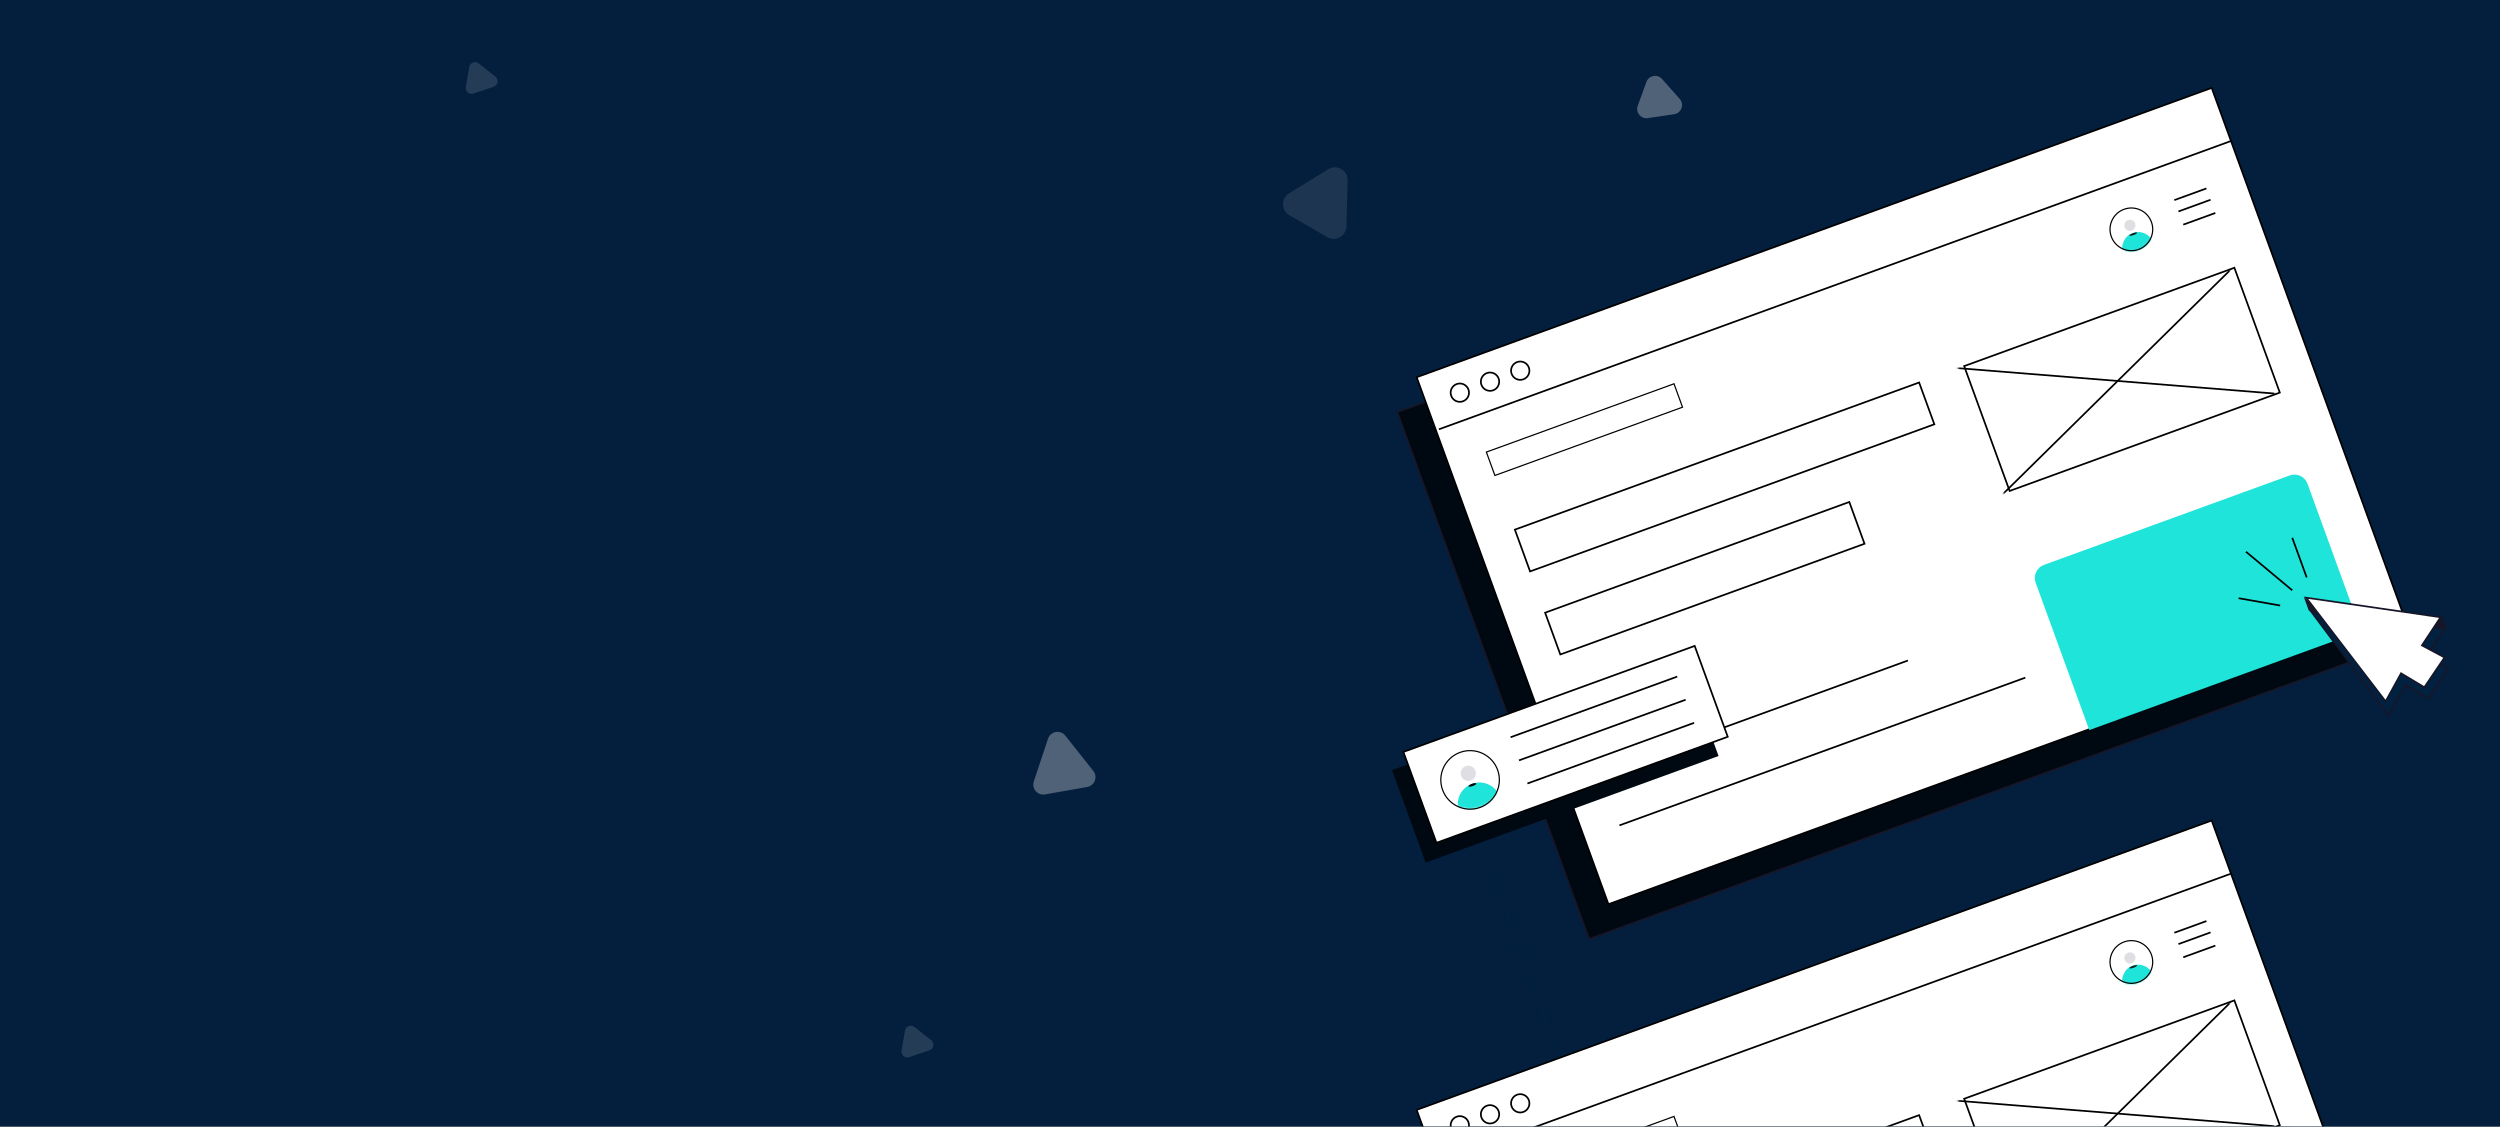 <svg width="1440" height="649" viewBox="0 0 1440 649" fill="none" xmlns="http://www.w3.org/2000/svg">
<rect width="1440" height="649" fill="#041F3D"/>
<mask id="mask0" mask-type="alpha" maskUnits="userSpaceOnUse" x="0" y="0" width="1440" height="649">
<rect width="1440" height="649" fill="white"/>
</mask>
<g mask="url(#mask0)">
<path opacity="0.3" d="M603.661 425.507C605.108 421.166 610.796 420.163 613.64 423.748L629.745 444.043C632.459 447.463 630.532 452.54 626.233 453.298L601.935 457.583C597.636 458.341 594.089 454.228 595.469 450.087L603.661 425.507Z" fill="white"/>
<path opacity="0.13" d="M536.355 599.141C538.464 600.815 537.874 604.161 535.32 605.012L523.696 608.887C521.259 609.699 518.84 607.612 519.286 605.082L521.312 593.592C521.758 591.062 524.745 589.928 526.757 591.525L536.355 599.141Z" fill="white"/>
<path opacity="0.13" d="M285.354 44.141C287.464 45.815 286.874 49.161 284.319 50.013L272.695 53.887C270.258 54.699 267.839 52.611 268.285 50.082L270.311 38.592C270.757 36.062 273.745 34.928 275.757 36.525L285.354 44.141Z" fill="white"/>
<path opacity="0.1" d="M765.077 97.479C770.039 94.431 776.404 98.105 776.244 103.927L775.52 130.417C775.368 135.97 769.336 139.344 764.525 136.566L742.67 123.949C737.859 121.171 737.765 114.26 742.498 111.352L765.077 97.479Z" fill="white"/>
<path opacity="0.3" d="M967.527 56.98C970.336 60.147 968.509 65.168 964.321 65.788L949.12 68.042C945.125 68.634 941.948 64.742 943.329 60.947L948.334 47.196C949.716 43.401 954.651 42.461 957.331 45.482L967.527 56.98Z" fill="white"/>
<rect x="804.826" y="237.365" width="487.314" height="323" transform="rotate(-20 804.826 237.365)" fill="#000911" stroke="#161628"/>
<rect x="815.992" y="217.292" width="487.314" height="323" transform="rotate(-20 815.992 217.292)" fill="white" stroke="black"/>
<mask id="mask1" mask-type="alpha" maskUnits="userSpaceOnUse" x="1211" y="115" width="33" height="34">
<circle cx="1227.67" cy="132.098" r="12.432" transform="rotate(-20 1227.67 132.098)" fill="#C4C4C4" stroke="black" stroke-width="0.429"/>
</mask>
<g mask="url(#mask1)">
<circle cx="1231.57" cy="142.817" r="9.174" transform="rotate(-20 1231.57 142.817)" fill="#1EE4D9"/>
<circle cx="1226.82" cy="129.768" r="3.223" transform="rotate(-20 1226.82 129.768)" fill="#DFDFE3"/>
<ellipse cx="1228.76" cy="134.866" rx="2.314" ry="0.579" transform="rotate(-20 1228.76 134.866)" fill="#1C1B1B"/>
</g>
<circle cx="1227.67" cy="132.098" r="12.296" transform="rotate(-20 1227.67 132.098)" stroke="black" stroke-width="0.7"/>
<rect x="856.147" y="260.393" width="115.014" height="14.343" transform="rotate(-20 856.147 260.393)" stroke="black" stroke-width="0.7"/>
<rect x="872.566" y="305.065" width="247.786" height="25.614" transform="rotate(-20 872.566 305.065)" stroke="black"/>
<rect x="1131.36" y="210.872" width="165.629" height="76.529" transform="rotate(-20 1131.36 210.872)" fill="white" stroke="black"/>
<path d="M1172.54 335.626C1171.03 331.474 1173.17 326.883 1177.32 325.372L1318.86 273.854C1323.02 272.343 1327.61 274.483 1329.12 278.635L1357.29 356.026C1358.8 360.177 1356.66 364.768 1352.5 366.279L1203.44 420.534L1172.54 335.626Z" fill="#1EE4D9"/>
<rect x="889.98" y="352.908" width="186.457" height="25.614" transform="rotate(-20 889.98 352.908)" stroke="black"/>
<line x1="932.802" y1="475.407" x2="1166.58" y2="390.317" stroke="black"/>
<line x1="921.721" y1="444.961" x2="1098.96" y2="380.451" stroke="black"/>
<circle cx="840.86" cy="226.18" r="5.286" transform="rotate(-20 840.86 226.18)" fill="white" stroke="black"/>
<circle cx="858.257" cy="219.848" r="5.286" transform="rotate(-20 858.257 219.848)" fill="white" stroke="black"/>
<circle cx="875.655" cy="213.516" r="5.286" transform="rotate(-20 875.655 213.516)" fill="white" stroke="black"/>
<line x1="1252.41" y1="115.26" x2="1270.9" y2="108.532" stroke="black"/>
<line x1="1254.79" y1="121.784" x2="1273.27" y2="115.056" stroke="black"/>
<line x1="1257.56" y1="129.395" x2="1276.04" y2="122.667" stroke="black"/>
<rect x="801.775" y="443.588" width="179.55" height="56.7" transform="rotate(-20 801.775 443.588)" fill="#000911"/>
<rect x="808.344" y="433.109" width="178.55" height="55.7" transform="rotate(-20 808.344 433.109)" fill="white" stroke="black"/>
<line x1="870.102" y1="424.652" x2="966.095" y2="389.713" stroke="black"/>
<line x1="874.951" y1="437.971" x2="970.944" y2="403.033" stroke="black"/>
<line x1="879.799" y1="451.292" x2="975.793" y2="416.353" stroke="black"/>
<mask id="mask2" mask-type="alpha" maskUnits="userSpaceOnUse" x="824" y="426" width="45" height="45">
<circle cx="846.856" cy="448.61" r="16.712" transform="rotate(-20 846.856 448.61)" fill="#C4C4C4" stroke="black"/>
</mask>
<g mask="url(#mask2)">
<circle cx="852.165" cy="463.199" r="12.488" transform="rotate(-20 852.165 463.199)" fill="#1EE4D9"/>
<circle cx="845.7" cy="445.439" r="4.388" transform="rotate(-20 845.7 445.439)" fill="#DFDFE3"/>
<ellipse cx="848.123" cy="452.099" rx="2.362" ry="0.675" transform="rotate(-20 848.123 452.099)" fill="black"/>
</g>
<circle cx="846.771" cy="449.222" r="16.863" transform="rotate(-20 846.771 449.222)" stroke="black" stroke-width="0.7"/>
<line x1="828.832" y1="247.266" x2="1285.52" y2="81.044" stroke="black"/>
<path d="M1409.2 361.65L1406.83 355.126L1393.78 366.647L1401.4 370.649L1409.2 361.65Z" fill="#161628"/>
<path d="M1408.12 362.046L1331.35 352.43L1375.8 411.981L1385.39 394.331L1398.79 402.384L1410.4 385.228L1397.4 378.263L1408.12 362.046Z" fill="#002140" stroke="#161628"/>
<path d="M1329.87 351.738L1326.9 343.583L1333.67 350.353L1334.12 353.269L1329.87 351.738Z" fill="#161628"/>
<path d="M1405.74 355.522L1328.38 344.275L1374.12 403.973L1383.01 387.807L1396.41 395.86L1408.02 378.704L1395.02 371.738L1405.74 355.522Z" fill="white" stroke="#161628"/>
<line x1="925.207" y1="683.117" x2="859.905" y2="503.703" stroke="#002140" stroke-width="1.3" stroke-dasharray="10 10"/>
<line x1="1320.32" y1="340.009" x2="1293.65" y2="317.778" stroke="black"/>
<line x1="1313.36" y1="348.784" x2="1289.43" y2="344.564" stroke="black"/>
<line y1="-0.5" x2="24.3" y2="-0.5" transform="matrix(-0.342 -0.94 -0.94 0.342 1328.18 332.768)" stroke="black"/>
<mask id="mask3" mask-type="alpha" maskUnits="userSpaceOnUse" x="1127" y="154" width="184" height="131">
<rect x="1128.1" y="212.059" width="165.629" height="76.529" transform="rotate(-20 1128.1 212.059)" fill="white" stroke="black"/>
</mask>
<g mask="url(#mask3)">
<line x1="1148.28" y1="289.894" x2="1286.95" y2="153.227" stroke="black"/>
<line y1="-0.5" x2="194.693" y2="-0.5" transform="matrix(-0.997 -0.08 -0.08 0.997 1314.21 227.523)" stroke="black"/>
</g>
<path fill-rule="evenodd" clip-rule="evenodd" d="M1055.36 866.243L833.277 762.682L1158.93 644.155L1055.36 866.243Z" stroke="#090919" stroke-width="0.5"/>
<rect x="804.826" y="659.365" width="487.314" height="323" transform="rotate(-20 804.826 659.365)" fill="#161628" stroke="#161628"/>
<rect x="815.991" y="639.292" width="487.314" height="323" transform="rotate(-20 815.991 639.292)" fill="white" stroke="black"/>
<mask id="mask4" mask-type="alpha" maskUnits="userSpaceOnUse" x="1211" y="537" width="33" height="34">
<circle cx="1227.67" cy="554.098" r="12.432" transform="rotate(-20 1227.67 554.098)" fill="#C4C4C4" stroke="black" stroke-width="0.429"/>
</mask>
<g mask="url(#mask4)">
<circle cx="1231.57" cy="564.817" r="9.174" transform="rotate(-20 1231.57 564.817)" fill="#1EE4D9"/>
<circle cx="1226.82" cy="551.769" r="3.223" transform="rotate(-20 1226.82 551.769)" fill="#DFDFE3"/>
<ellipse cx="1228.76" cy="556.866" rx="2.314" ry="0.579" transform="rotate(-20 1228.76 556.866)" fill="#1C1B1B"/>
</g>
<circle cx="1227.67" cy="554.098" r="12.296" transform="rotate(-20 1227.67 554.098)" stroke="black" stroke-width="0.7"/>
<rect x="856.147" y="682.393" width="115.014" height="14.343" transform="rotate(-20 856.147 682.393)" stroke="black" stroke-width="0.7"/>
<rect x="872.566" y="727.065" width="247.786" height="25.614" transform="rotate(-20 872.566 727.065)" stroke="black"/>
<rect x="1131.36" y="632.872" width="165.629" height="76.529" transform="rotate(-20 1131.36 632.872)" fill="white" stroke="black"/>
<circle cx="840.859" cy="648.18" r="5.286" transform="rotate(-20 840.859 648.18)" fill="white" stroke="black"/>
<circle cx="858.257" cy="641.848" r="5.286" transform="rotate(-20 858.257 641.848)" fill="white" stroke="black"/>
<circle cx="875.655" cy="635.516" r="5.286" transform="rotate(-20 875.655 635.516)" fill="white" stroke="black"/>
<line x1="1252.41" y1="537.26" x2="1270.9" y2="530.532" stroke="black"/>
<line x1="1254.79" y1="543.784" x2="1273.27" y2="537.056" stroke="black"/>
<line x1="1257.56" y1="551.395" x2="1276.04" y2="544.667" stroke="black"/>
<line x1="828.831" y1="669.266" x2="1285.52" y2="503.044" stroke="black"/>
<mask id="mask5" mask-type="alpha" maskUnits="userSpaceOnUse" x="1127" y="576" width="184" height="131">
<rect x="1128.1" y="634.06" width="165.629" height="76.529" transform="rotate(-20 1128.1 634.06)" fill="white" stroke="black"/>
</mask>
<g mask="url(#mask5)">
<line x1="1148.28" y1="711.894" x2="1286.95" y2="575.227" stroke="black"/>
<line y1="-0.5" x2="194.693" y2="-0.5" transform="matrix(-0.997 -0.08 -0.08 0.997 1314.21 649.524)" stroke="black"/>
</g>
</g>
</svg>
